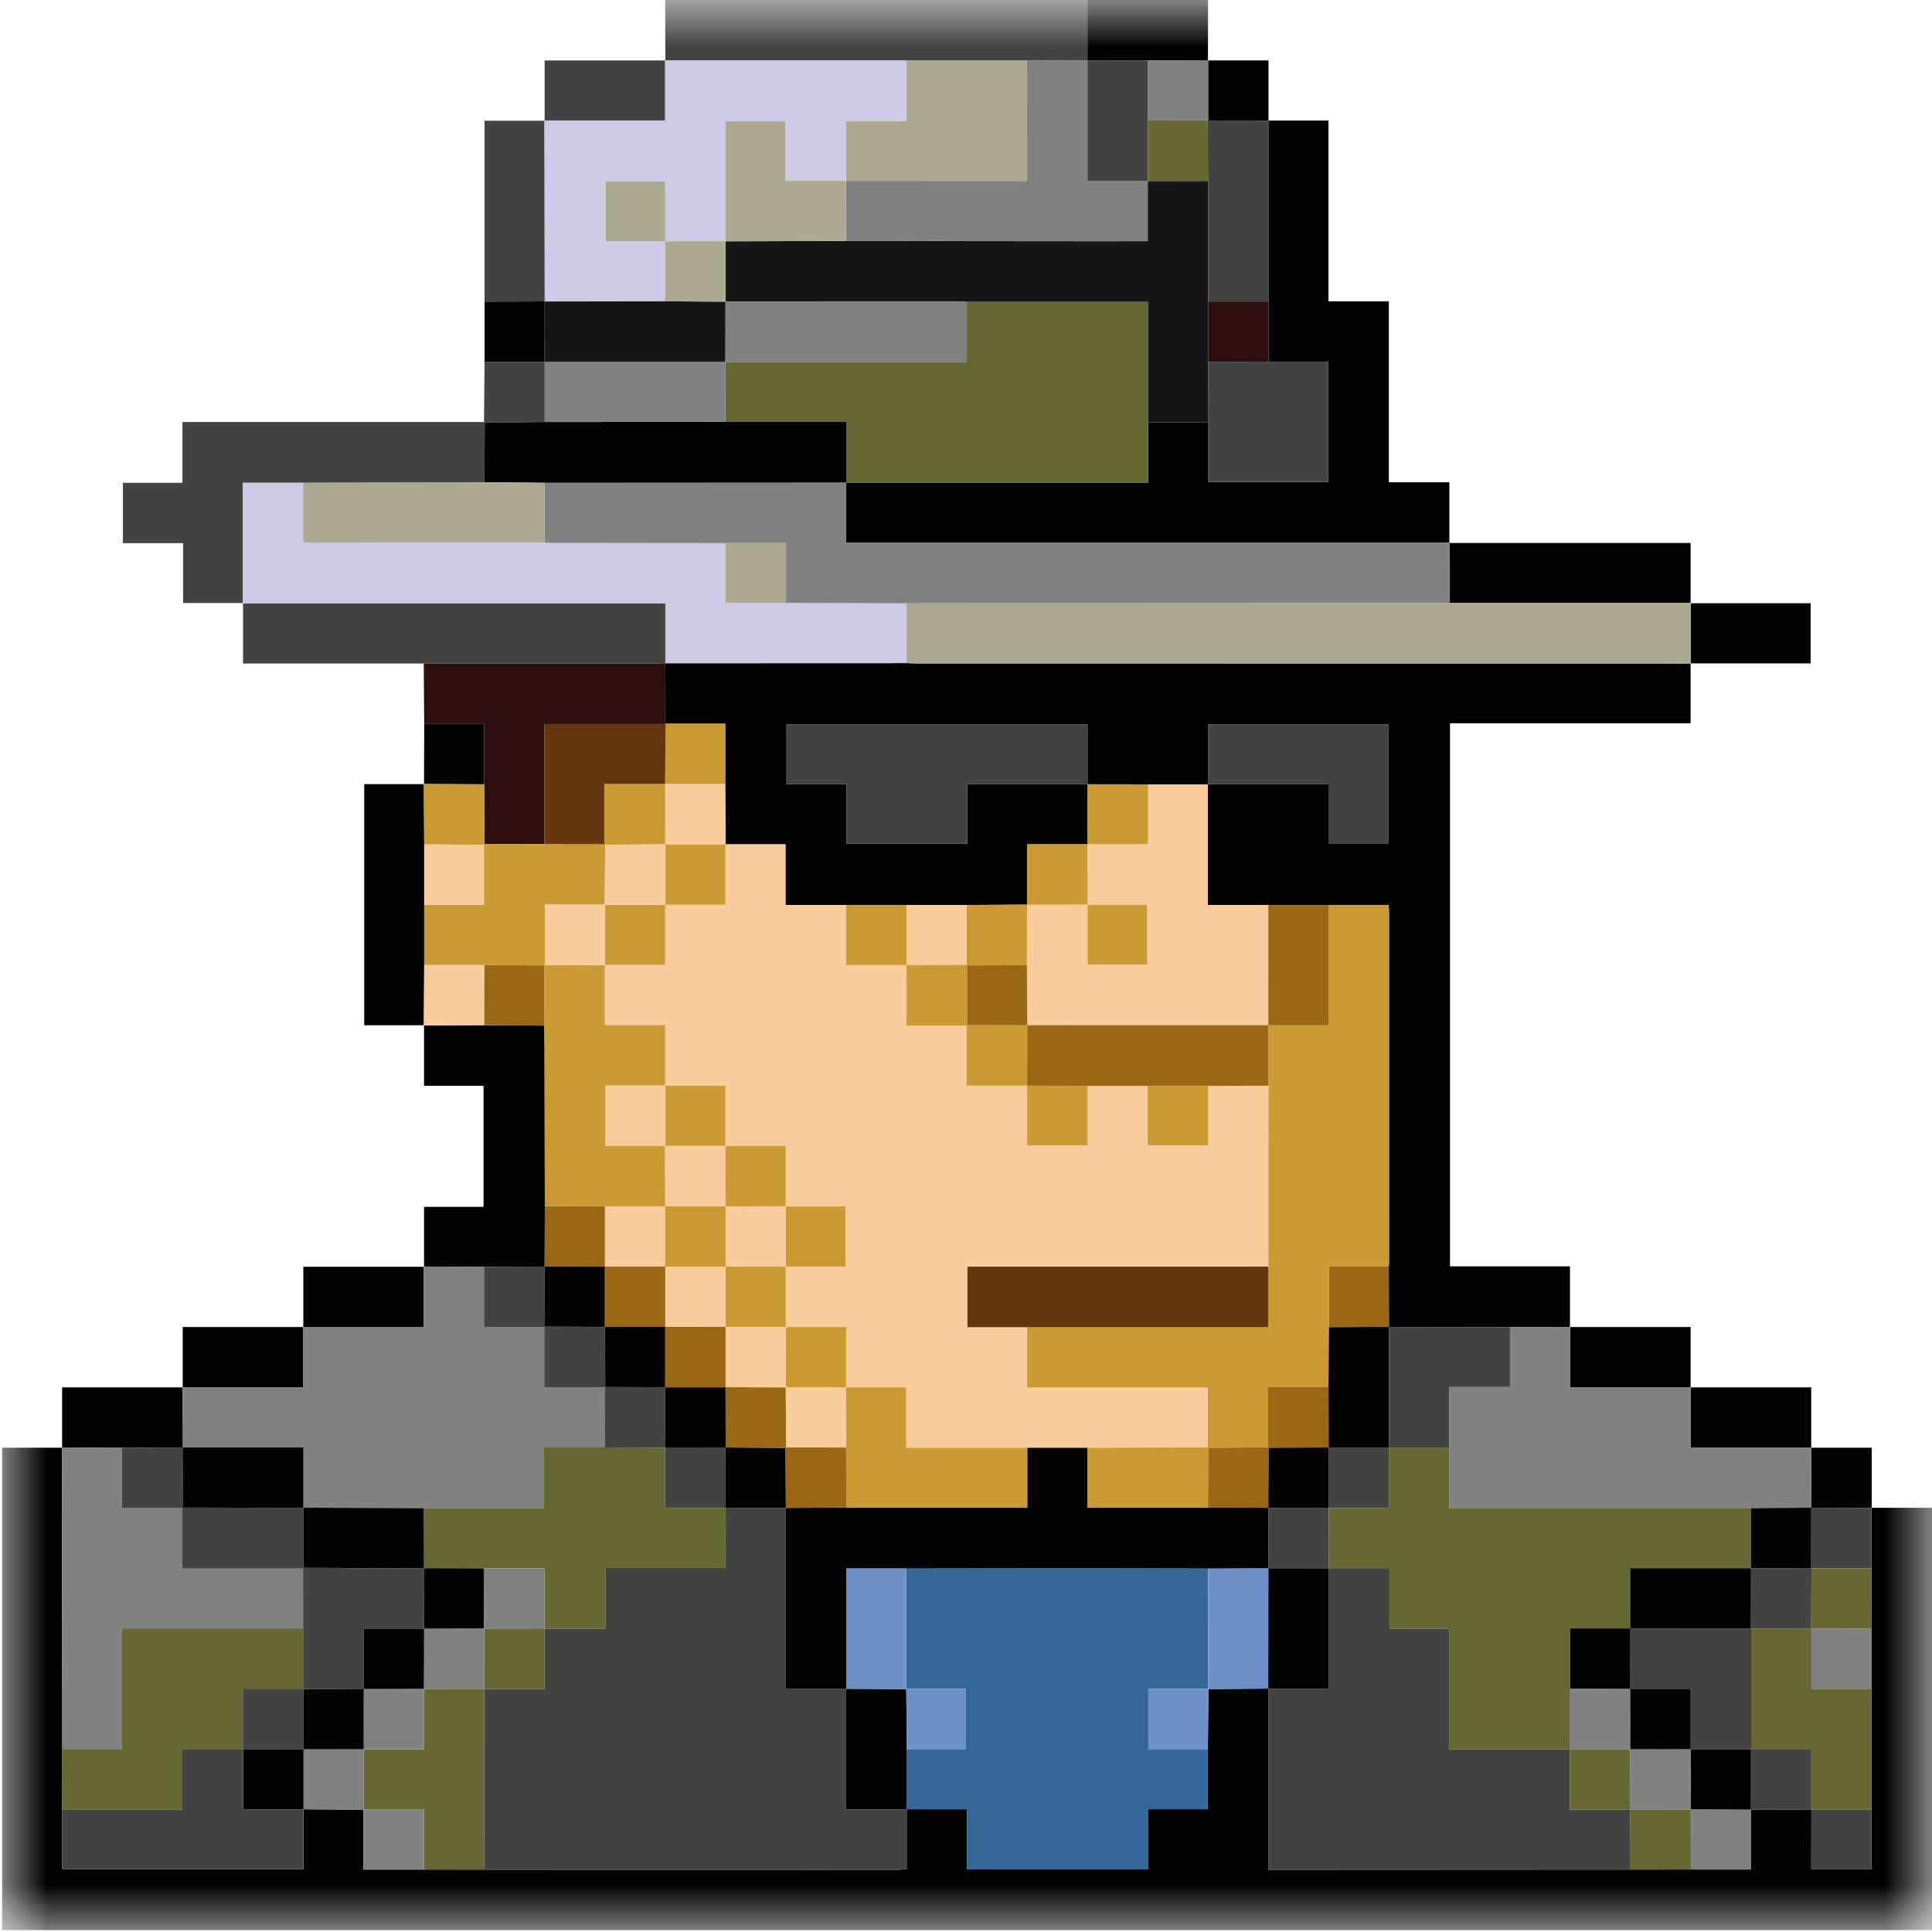 <svg width="21" height="21" viewBox="0 0 21 21" fill="none" xmlns="http://www.w3.org/2000/svg">
<mask id="mask0_666_19498" style="mask-type:luminance" maskUnits="userSpaceOnUse" x="0" y="0" width="21" height="21">
<path d="M21 0H0V21H21V0Z" fill="white"/>
</mask>
<g mask="url(#mask0_666_19498)">
<path d="M21 20.979C14.009 20.979 7.019 20.979 0.023 20.979C0.023 19.23 0.023 17.488 0.023 15.736C0.24 15.736 0.458 15.736 0.675 15.736L0.673 15.734C0.673 16.133 0.673 16.533 0.674 16.932C0.675 17.625 0.676 18.318 0.677 19.011C0.677 19.23 0.676 19.448 0.676 19.667C0.676 19.884 0.676 20.1 0.676 20.316C1.557 20.316 2.422 20.316 3.298 20.316C3.298 20.094 3.298 19.88 3.298 19.666C3.516 19.667 3.734 19.668 3.952 19.67L3.951 19.668C3.951 19.884 3.951 20.1 3.951 20.321C4.18 20.321 4.393 20.321 4.607 20.321C4.825 20.321 5.044 20.321 5.262 20.321C5.276 20.322 5.29 20.323 5.303 20.323C6.791 20.324 8.278 20.324 9.766 20.323C9.792 20.323 9.818 20.318 9.855 20.314C9.855 20.094 9.855 19.88 9.855 19.665C10.071 19.665 10.288 19.665 10.511 19.665C10.511 19.893 10.511 20.103 10.511 20.318C11.168 20.318 11.817 20.318 12.477 20.318C12.477 20.101 12.477 19.888 12.477 19.665C12.701 19.665 12.913 19.665 13.129 19.665C13.129 19.439 13.129 19.225 13.129 19.011C13.131 18.793 13.133 18.575 13.135 18.357L13.133 18.359C13.35 18.357 13.568 18.355 13.786 18.354C13.786 19.007 13.786 19.661 13.786 20.323C13.851 20.323 13.898 20.323 13.945 20.323C15.204 20.322 16.464 20.322 17.723 20.321C17.941 20.321 18.16 20.32 18.378 20.32C18.595 20.32 18.81 20.32 19.03 20.32C19.03 20.096 19.03 19.882 19.03 19.669C19.25 19.669 19.469 19.668 19.689 19.668C19.689 19.884 19.688 20.1 19.688 20.315C19.916 20.315 20.125 20.315 20.342 20.315C20.342 20.094 20.342 19.88 20.342 19.666C20.342 19.229 20.341 18.792 20.341 18.355C20.341 18.137 20.341 17.92 20.341 17.702C20.341 17.483 20.342 17.265 20.342 17.046C20.343 16.827 20.343 16.609 20.344 16.39L20.345 16.389C20.563 16.389 20.782 16.389 21 16.389C21 17.92 21 19.45 21 20.979Z" fill="#020203"/>
<path d="M7.232 0.656C7.231 0.438 7.231 0.219 7.23 0C8.76 0 10.29 0 11.82 0C11.82 0.219 11.82 0.437 11.82 0.656C11.601 0.657 11.382 0.657 11.163 0.659C10.726 0.659 10.289 0.659 9.852 0.659C9.811 0.658 9.771 0.656 9.73 0.656C8.896 0.655 8.063 0.655 7.229 0.655L7.232 0.656Z" fill="#434342"/>
<path d="M11.82 0.656C11.82 0.437 11.82 0.219 11.82 0C12.257 0 12.694 0 13.131 0C13.131 0.219 13.13 0.438 13.13 0.657L13.132 0.655C12.914 0.656 12.696 0.657 12.478 0.658C12.258 0.657 12.039 0.656 11.82 0.656Z" fill="#020203"/>
<path d="M18.376 7.211C18.376 7.425 18.376 7.64 18.376 7.862C17.505 7.862 16.637 7.862 15.761 7.862C15.761 9.832 15.761 11.795 15.761 13.765C16.192 13.765 16.623 13.765 17.065 13.765C17.065 13.99 17.065 14.207 17.065 14.424L17.066 14.423C16.848 14.424 16.63 14.425 16.412 14.425C15.974 14.425 15.536 14.424 15.097 14.423C15.097 14.204 15.096 13.985 15.095 13.766C15.097 13.749 15.098 13.732 15.098 13.715C15.098 12.447 15.098 11.178 15.098 9.91C15.098 9.887 15.095 9.864 15.093 9.837C14.873 9.837 14.658 9.837 14.444 9.837C14.225 9.837 14.005 9.837 13.786 9.837C13.569 9.837 13.352 9.837 13.129 9.837C13.129 9.389 13.129 8.957 13.129 8.524C13.564 8.524 13.999 8.524 14.446 8.524C14.446 8.749 14.446 8.959 14.446 9.172C14.667 9.172 14.877 9.172 15.089 9.172C15.089 8.735 15.089 8.305 15.089 7.875C14.434 7.875 13.787 7.875 13.13 7.875C13.13 8.097 13.13 8.312 13.13 8.526C12.912 8.526 12.694 8.526 12.476 8.526C12.258 8.526 12.039 8.525 11.821 8.525C11.821 8.308 11.821 8.092 11.821 7.875C10.719 7.875 9.635 7.875 8.549 7.875C8.549 8.093 8.549 8.302 8.549 8.524C8.765 8.524 8.975 8.524 9.2 8.524C9.2 8.748 9.2 8.96 9.2 9.17C9.644 9.17 10.072 9.17 10.512 9.17C10.512 8.952 10.512 8.742 10.512 8.524C10.957 8.524 11.389 8.524 11.822 8.524C11.821 8.742 11.82 8.96 11.819 9.178L11.82 9.177C11.603 9.177 11.387 9.177 11.163 9.177C11.163 9.406 11.163 9.62 11.163 9.834L11.164 9.833C10.945 9.834 10.726 9.836 10.508 9.837C10.29 9.837 10.072 9.837 9.853 9.837C9.634 9.837 9.415 9.837 9.196 9.837C8.98 9.837 8.763 9.837 8.538 9.837C8.538 9.609 8.538 9.396 8.538 9.178C8.315 9.178 8.1 9.178 7.886 9.178C7.885 8.96 7.884 8.742 7.883 8.523C7.883 8.307 7.883 8.09 7.883 7.867C7.659 7.867 7.445 7.867 7.23 7.867C7.231 7.651 7.231 7.435 7.231 7.219C7.235 7.216 7.235 7.212 7.231 7.209C8.105 7.209 8.979 7.208 9.852 7.208C9.896 7.209 9.941 7.211 9.985 7.211C12.783 7.212 15.58 7.212 18.378 7.212L18.376 7.211Z" fill="#020203"/>
<path d="M13.788 1.31C14.003 1.31 14.218 1.31 14.44 1.31C14.44 1.966 14.44 2.617 14.44 3.275C14.661 3.275 14.874 3.275 15.096 3.275C15.096 3.933 15.096 4.584 15.096 5.242C15.317 5.242 15.53 5.242 15.754 5.242C15.754 5.467 15.754 5.684 15.754 5.901L15.755 5.9C13.572 5.9 11.389 5.9 9.196 5.9C9.196 5.673 9.196 5.459 9.196 5.245C10.286 5.245 11.376 5.245 12.479 5.245C12.479 5.017 12.479 4.803 12.479 4.59C12.696 4.59 12.913 4.59 13.13 4.59C13.13 4.806 13.13 5.022 13.13 5.237C13.578 5.237 14.006 5.237 14.436 5.237C14.436 4.801 14.436 4.373 14.436 3.932C14.215 3.932 14.002 3.932 13.788 3.932C13.787 3.714 13.787 3.495 13.787 3.277C13.787 2.622 13.787 1.967 13.787 1.312L13.788 1.31Z" fill="#020203"/>
<path d="M15.753 5.902C16.625 5.902 17.496 5.902 18.376 5.902C18.376 6.123 18.376 6.34 18.376 6.557L18.378 6.555C17.504 6.555 16.631 6.554 15.757 6.554C15.756 6.336 15.755 6.118 15.755 5.9L15.753 5.902Z" fill="#020203"/>
<path d="M18.376 15.08C18.81 15.08 19.245 15.08 19.687 15.08C19.687 15.303 19.687 15.519 19.687 15.736L19.689 15.734C19.254 15.734 18.819 15.734 18.378 15.734C18.378 15.507 18.378 15.293 18.378 15.078L18.376 15.08Z" fill="#020203"/>
<path d="M17.064 14.424C17.499 14.424 17.933 14.424 18.376 14.424C18.376 14.647 18.376 14.863 18.376 15.08L18.378 15.078C17.943 15.078 17.508 15.078 17.066 15.078C17.066 14.851 17.066 14.637 17.066 14.423L17.064 14.424Z" fill="#020203"/>
<path d="M18.376 6.557C18.808 6.557 19.241 6.557 19.681 6.557C19.681 6.773 19.681 6.988 19.681 7.211C19.246 7.211 18.811 7.211 18.376 7.211L18.378 7.213C18.378 6.993 18.378 6.774 18.378 6.555L18.376 6.557Z" fill="#020203"/>
<path d="M13.13 0.657C13.345 0.657 13.56 0.657 13.788 0.657C13.788 0.876 13.788 1.093 13.788 1.31L13.787 1.312C13.569 1.311 13.351 1.311 13.132 1.311C13.132 1.092 13.132 0.873 13.132 0.655L13.13 0.657Z" fill="#020203"/>
<path d="M19.687 15.736C19.902 15.736 20.117 15.736 20.345 15.736C20.345 15.955 20.345 16.172 20.345 16.389L20.343 16.391C20.124 16.39 19.905 16.39 19.686 16.389C19.687 16.171 19.688 15.952 19.689 15.734L19.687 15.736Z" fill="#020203"/>
<path d="M2.642 6.555C2.428 6.555 2.213 6.555 1.99 6.555C1.99 6.339 1.99 6.126 1.99 5.904C1.768 5.904 1.555 5.904 1.336 5.904C1.336 5.683 1.336 5.47 1.336 5.248C1.548 5.248 1.761 5.248 1.983 5.248C1.983 5.027 1.983 4.814 1.983 4.587C3.081 4.587 4.172 4.587 5.262 4.587C5.264 4.59 5.267 4.592 5.269 4.594C5.268 4.81 5.266 5.026 5.265 5.242C5.214 5.243 5.163 5.245 5.112 5.245C4.507 5.246 3.901 5.247 3.296 5.248C3.079 5.248 2.862 5.248 2.64 5.248C2.64 5.691 2.64 6.124 2.64 6.557L2.642 6.555Z" fill="#434342"/>
<path d="M4.606 7.212C3.955 7.212 3.304 7.212 2.642 7.212C2.642 6.989 2.642 6.772 2.642 6.555L2.64 6.557C4.168 6.557 5.696 6.557 7.232 6.557C7.232 6.781 7.232 6.995 7.232 7.209C7.235 7.213 7.235 7.216 7.232 7.219C7.202 7.217 7.171 7.212 7.141 7.212C6.296 7.212 5.451 7.212 4.606 7.212Z" fill="#434342"/>
<path d="M4.606 7.212C5.451 7.212 6.296 7.212 7.14 7.212C7.171 7.212 7.201 7.216 7.232 7.219C7.231 7.435 7.231 7.651 7.231 7.868L7.233 7.87C6.799 7.87 6.365 7.87 5.918 7.87C5.918 8.313 5.918 8.744 5.918 9.175C5.701 9.176 5.484 9.176 5.266 9.176C5.265 8.959 5.264 8.742 5.263 8.525C5.263 8.308 5.263 8.092 5.263 7.868C5.034 7.868 4.823 7.868 4.611 7.868C4.609 7.649 4.608 7.431 4.606 7.212Z" fill="#2D0E0F"/>
<path d="M4.609 13.769C4.609 13.555 4.609 13.34 4.609 13.118C4.823 13.118 5.036 13.118 5.256 13.118C5.256 12.677 5.256 12.243 5.256 11.802C5.044 11.802 4.83 11.802 4.609 11.802C4.609 11.578 4.609 11.361 4.609 11.144L4.606 11.146C4.825 11.145 5.044 11.144 5.262 11.143C5.48 11.144 5.699 11.146 5.917 11.148C5.918 11.219 5.919 11.291 5.919 11.362C5.92 11.945 5.921 12.528 5.922 13.111C5.921 13.329 5.921 13.548 5.92 13.767C5.701 13.768 5.481 13.769 5.261 13.77C5.043 13.769 4.825 13.768 4.607 13.767L4.609 13.769Z" fill="#020203"/>
<path d="M4.609 11.144C4.395 11.144 4.18 11.144 3.959 11.144C3.959 10.273 3.959 9.403 3.959 8.523C4.175 8.523 4.391 8.523 4.608 8.523L4.607 8.522C4.609 8.741 4.61 8.96 4.611 9.179C4.611 9.397 4.611 9.615 4.611 9.833C4.611 10.052 4.611 10.271 4.611 10.49C4.61 10.709 4.608 10.928 4.607 11.146L4.609 11.144Z" fill="#020203"/>
<path d="M5.267 3.279C5.267 2.626 5.267 1.974 5.267 1.312C5.487 1.312 5.704 1.312 5.92 1.312L5.919 1.31C5.92 1.965 5.92 2.621 5.921 3.276C5.703 3.277 5.485 3.278 5.267 3.279Z" fill="#434342"/>
<path d="M5.92 1.312C5.92 1.098 5.92 0.884 5.92 0.657C6.358 0.657 6.795 0.657 7.232 0.657L7.23 0.655C7.23 0.872 7.23 1.089 7.23 1.31C6.785 1.31 6.352 1.31 5.918 1.31L5.92 1.312Z" fill="#434342"/>
<path d="M0.675 15.736C0.675 15.521 0.675 15.307 0.675 15.08C1.113 15.08 1.55 15.08 1.986 15.08L1.985 15.078C1.986 15.297 1.987 15.515 1.988 15.734C1.768 15.735 1.547 15.736 1.327 15.737C1.109 15.736 0.891 15.735 0.673 15.734L0.675 15.736Z" fill="#020203"/>
<path d="M1.986 15.08C1.986 14.866 1.986 14.652 1.986 14.424C2.424 14.424 2.86 14.424 3.297 14.424L3.296 14.423C3.296 14.639 3.296 14.856 3.296 15.078C2.849 15.078 2.417 15.078 1.984 15.078L1.986 15.08Z" fill="#020203"/>
<path d="M3.297 14.424C3.297 14.21 3.297 13.996 3.297 13.769C3.735 13.769 4.172 13.769 4.609 13.769L4.607 13.767C4.607 13.984 4.607 14.2 4.607 14.423C4.161 14.423 3.728 14.423 3.296 14.423L3.297 14.424Z" fill="#020203"/>
<path d="M4.611 7.867C4.823 7.867 5.034 7.867 5.263 7.867C5.263 8.092 5.263 8.308 5.263 8.525C5.045 8.524 4.826 8.523 4.607 8.522L4.609 8.523C4.61 8.305 4.611 8.086 4.611 7.867Z" fill="#020203"/>
<path d="M5.261 4.587C5.263 4.369 5.265 4.151 5.267 3.933C5.485 3.934 5.703 3.935 5.921 3.936C5.921 4.153 5.921 4.37 5.921 4.587C5.704 4.59 5.486 4.592 5.269 4.594C5.266 4.592 5.264 4.59 5.261 4.587Z" fill="#434342"/>
<path d="M5.921 3.935C5.703 3.935 5.485 3.934 5.267 3.933C5.267 3.715 5.267 3.497 5.267 3.279C5.485 3.278 5.703 3.277 5.921 3.276L5.92 3.277C5.92 3.496 5.919 3.715 5.919 3.933L5.921 3.935Z" fill="#020203"/>
<path d="M9.854 19.666C9.854 19.88 9.854 20.094 9.854 20.314C9.818 20.318 9.792 20.323 9.766 20.323C8.278 20.324 6.791 20.324 5.303 20.324C5.289 20.324 5.276 20.322 5.262 20.322C5.263 19.667 5.263 19.012 5.264 18.358C5.478 18.358 5.692 18.358 5.92 18.358C5.92 18.13 5.92 17.916 5.92 17.702C6.136 17.702 6.352 17.702 6.58 17.702C6.58 17.473 6.58 17.263 6.58 17.043C7.02 17.043 7.447 17.043 7.886 17.043C7.886 16.817 7.886 16.604 7.886 16.39C8.105 16.39 8.323 16.39 8.542 16.39C8.542 17.042 8.542 17.694 8.542 18.357C8.77 18.357 8.984 18.357 9.197 18.357C9.197 18.791 9.197 19.225 9.197 19.668C9.427 19.668 9.641 19.668 9.855 19.668L9.854 19.666Z" fill="#434342"/>
<path d="M13.128 19.012C13.128 19.226 13.128 19.44 13.128 19.665C12.913 19.665 12.7 19.665 12.477 19.665C12.477 19.889 12.477 20.101 12.477 20.319C11.817 20.319 11.168 20.319 10.511 20.319C10.511 20.104 10.511 19.893 10.511 19.666C10.287 19.666 10.071 19.666 9.854 19.666L9.855 19.668C9.855 19.449 9.856 19.23 9.856 19.012C10.07 19.012 10.283 19.012 10.5 19.012C10.5 18.789 10.5 18.577 10.5 18.358C10.278 18.358 10.064 18.358 9.851 18.358L9.852 18.36C9.852 17.923 9.852 17.486 9.852 17.049C10.455 17.048 11.058 17.046 11.661 17.046C12.152 17.046 12.642 17.048 13.132 17.049C13.132 17.486 13.132 17.923 13.132 18.36L13.134 18.358C12.918 18.358 12.701 18.358 12.482 18.358C12.482 18.582 12.482 18.791 12.482 19.012C12.701 19.012 12.915 19.012 13.128 19.012Z" fill="#35679A"/>
<path d="M17.723 20.321C16.464 20.322 15.204 20.323 13.945 20.323C13.898 20.323 13.851 20.323 13.786 20.323C13.786 19.661 13.786 19.008 13.786 18.354L13.785 18.356C14.001 18.356 14.218 18.356 14.443 18.356C14.443 17.909 14.443 17.477 14.443 17.045C14.659 17.045 14.876 17.045 15.104 17.045C15.104 17.274 15.104 17.483 15.104 17.705C15.326 17.705 15.535 17.705 15.756 17.705C15.756 18.145 15.756 18.573 15.756 19.013C16.2 19.013 16.633 19.013 17.065 19.013C17.065 19.227 17.065 19.441 17.065 19.669C17.293 19.669 17.507 19.669 17.721 19.669C17.721 19.886 17.722 20.104 17.723 20.321Z" fill="#434342"/>
<path d="M0.673 15.734C0.891 15.735 1.109 15.736 1.327 15.737C1.327 15.95 1.327 16.164 1.327 16.393C1.555 16.393 1.769 16.393 1.982 16.393C1.982 16.607 1.982 16.82 1.982 17.048C2.43 17.048 2.862 17.048 3.294 17.048C3.294 17.266 3.295 17.483 3.295 17.7C2.643 17.7 1.99 17.7 1.328 17.7C1.328 18.145 1.328 18.573 1.328 19.011C1.104 19.011 0.89 19.011 0.677 19.011C0.676 18.318 0.675 17.625 0.674 16.932C0.674 16.533 0.674 16.133 0.673 15.734Z" fill="#808181"/>
<path d="M0.677 19.011C0.89 19.011 1.104 19.011 1.327 19.011C1.327 18.573 1.327 18.145 1.327 17.7C1.99 17.7 2.642 17.7 3.295 17.7C3.295 17.919 3.295 18.137 3.295 18.355C3.081 18.355 2.867 18.355 2.639 18.355C2.639 18.583 2.639 18.797 2.639 19.011C2.425 19.011 2.211 19.011 1.982 19.011C1.982 19.238 1.982 19.45 1.982 19.667C1.536 19.667 1.106 19.667 0.676 19.667C0.676 19.448 0.676 19.23 0.677 19.011Z" fill="#666733"/>
<path d="M0.676 19.667C1.106 19.667 1.535 19.667 1.982 19.667C1.982 19.45 1.982 19.238 1.982 19.011C2.211 19.011 2.425 19.011 2.639 19.011L2.642 19.014C2.642 19.23 2.642 19.445 2.642 19.668C2.871 19.668 3.085 19.668 3.298 19.668L3.297 19.666C3.297 19.88 3.297 20.094 3.297 20.316C2.421 20.316 1.557 20.316 0.676 20.316C0.676 20.1 0.676 19.884 0.676 19.667Z" fill="#434342"/>
<path d="M20.341 18.356C20.341 18.793 20.342 19.23 20.342 19.667C20.124 19.668 19.906 19.668 19.688 19.668C19.688 19.453 19.688 19.238 19.688 19.011C19.46 19.011 19.247 19.011 19.034 19.011C19.034 18.575 19.034 18.139 19.034 17.703C19.252 17.702 19.47 17.701 19.688 17.7L19.689 17.702C19.689 17.919 19.689 18.135 19.689 18.356C19.919 18.356 20.13 18.356 20.341 18.356Z" fill="#666733"/>
<path d="M5.264 18.358C5.264 19.012 5.263 19.667 5.262 20.322C5.044 20.322 4.825 20.321 4.607 20.321C4.607 20.106 4.607 19.89 4.607 19.669C4.377 19.669 4.164 19.669 3.951 19.669L3.952 19.67C3.952 19.451 3.952 19.232 3.952 19.013C4.168 19.013 4.384 19.013 4.608 19.013C4.608 18.784 4.608 18.57 4.608 18.357C4.826 18.357 5.044 18.356 5.263 18.356L5.264 18.358Z" fill="#666733"/>
<path d="M13.132 18.36C13.132 17.923 13.132 17.486 13.133 17.049C13.351 17.048 13.569 17.047 13.787 17.046C13.786 17.483 13.785 17.919 13.784 18.356L13.785 18.355C13.567 18.356 13.35 18.358 13.132 18.36Z" fill="#6F91CB"/>
<path d="M19.686 16.389C19.905 16.39 20.124 16.39 20.343 16.391C20.343 16.609 20.342 16.828 20.342 17.047C20.124 17.047 19.907 17.047 19.69 17.047L19.687 17.044C19.687 16.825 19.688 16.607 19.688 16.388L19.686 16.389Z" fill="#434342"/>
<path d="M19.69 17.047C19.908 17.047 20.125 17.047 20.342 17.047C20.342 17.265 20.342 17.484 20.342 17.703C20.124 17.703 19.907 17.703 19.69 17.703L19.688 17.701C19.689 17.483 19.689 17.265 19.69 17.047Z" fill="#666733"/>
<path d="M19.689 17.702C19.907 17.702 20.124 17.703 20.341 17.703C20.341 17.92 20.341 18.138 20.341 18.356C20.13 18.356 19.919 18.356 19.689 18.356C19.689 18.135 19.689 17.919 19.689 17.702Z" fill="#808181"/>
<path d="M13.129 19.012C12.915 19.012 12.702 19.012 12.482 19.012C12.482 18.791 12.482 18.582 12.482 18.358C12.702 18.358 12.918 18.358 13.134 18.358C13.133 18.576 13.13 18.794 13.129 19.012Z" fill="#6F91CB"/>
<path d="M3.952 19.012C3.952 19.232 3.952 19.451 3.952 19.67C3.734 19.669 3.516 19.667 3.297 19.666L3.298 19.668C3.298 19.45 3.298 19.231 3.298 19.013L3.297 19.014C3.515 19.014 3.733 19.013 3.952 19.012Z" fill="#808181"/>
<path d="M19.034 19.011C19.247 19.011 19.46 19.011 19.688 19.011C19.688 19.238 19.688 19.453 19.688 19.668C19.469 19.669 19.25 19.669 19.03 19.669L19.032 19.67C19.032 19.451 19.032 19.233 19.031 19.014L19.034 19.011Z" fill="#434342"/>
<path d="M3.951 19.668C4.164 19.668 4.377 19.668 4.606 19.668C4.606 19.89 4.606 20.106 4.606 20.321C4.393 20.321 4.179 20.321 3.951 20.321C3.951 20.101 3.951 19.884 3.951 19.668Z" fill="#808181"/>
<path d="M17.723 20.322C17.722 20.104 17.721 19.887 17.721 19.669L17.723 19.667C17.941 19.668 18.16 19.668 18.379 19.668L18.378 19.666C18.378 19.884 18.378 20.102 18.379 20.321C18.16 20.321 17.941 20.321 17.723 20.322Z" fill="#666733"/>
<path d="M18.378 20.321C18.378 20.103 18.378 19.885 18.377 19.666C18.595 19.668 18.814 19.669 19.032 19.67L19.03 19.669C19.03 19.883 19.03 20.096 19.03 20.321C18.81 20.321 18.594 20.321 18.378 20.321Z" fill="#808181"/>
<path d="M19.688 19.668C19.906 19.668 20.124 19.667 20.342 19.667C20.342 19.881 20.342 20.095 20.342 20.316C20.125 20.316 19.916 20.316 19.688 20.316C19.688 20.101 19.688 19.884 19.688 19.668Z" fill="#434342"/>
<path d="M5.918 1.31C6.351 1.31 6.784 1.31 7.229 1.31C7.229 1.089 7.229 0.872 7.229 0.655C8.063 0.655 8.896 0.655 9.73 0.656C9.77 0.656 9.811 0.658 9.852 0.659C9.852 0.875 9.852 1.09 9.852 1.316C9.625 1.316 9.416 1.316 9.197 1.316C9.197 1.539 9.197 1.753 9.197 1.966C8.98 1.966 8.764 1.966 8.537 1.966C8.537 1.739 8.537 1.528 8.537 1.318C8.316 1.318 8.106 1.318 7.886 1.318C7.886 1.758 7.886 2.19 7.886 2.623L7.887 2.622C7.668 2.623 7.449 2.623 7.23 2.623C7.23 2.407 7.23 2.191 7.23 1.973C7.005 1.973 6.796 1.973 6.582 1.973C6.582 2.191 6.582 2.402 6.582 2.622C6.804 2.622 7.017 2.622 7.231 2.622C7.23 2.84 7.23 3.057 7.229 3.275C6.793 3.276 6.356 3.277 5.919 3.277L5.921 3.277C5.92 2.621 5.919 1.966 5.918 1.31Z" fill="#CCCAE6"/>
<path d="M11.163 0.658C11.382 0.658 11.601 0.657 11.82 0.656C11.82 1.09 11.82 1.524 11.82 1.967C12.049 1.967 12.263 1.967 12.476 1.967C12.476 2.184 12.476 2.401 12.476 2.622C12.102 2.622 11.744 2.623 11.386 2.622C10.656 2.621 9.927 2.62 9.197 2.619C9.197 2.401 9.197 2.184 9.198 1.966C9.851 1.966 10.504 1.967 11.164 1.967C11.163 1.518 11.163 1.088 11.163 0.658Z" fill="#808181"/>
<path d="M11.163 0.658C11.163 1.088 11.163 1.518 11.163 1.966C10.504 1.966 9.851 1.966 9.197 1.966C9.197 1.753 9.197 1.539 9.197 1.316C9.416 1.316 9.625 1.316 9.852 1.316C9.852 1.09 9.852 0.874 9.852 0.659C10.289 0.658 10.726 0.658 11.163 0.658Z" fill="#ADA990"/>
<path d="M12.476 1.967C12.262 1.967 12.049 1.967 11.82 1.967C11.82 1.524 11.82 1.09 11.82 0.656C12.039 0.656 12.259 0.657 12.478 0.658C12.478 0.875 12.478 1.092 12.477 1.31C12.477 1.529 12.477 1.749 12.477 1.968L12.476 1.967Z" fill="#434342"/>
<path d="M12.477 1.31C12.478 1.093 12.478 0.875 12.478 0.658C12.696 0.657 12.914 0.656 13.132 0.655C13.132 0.873 13.132 1.092 13.132 1.311L13.128 1.309C12.911 1.309 12.694 1.31 12.477 1.31Z" fill="#808181"/>
<path d="M7.886 9.178C8.1 9.178 8.315 9.178 8.538 9.178C8.538 9.396 8.538 9.609 8.538 9.837C8.763 9.837 8.98 9.837 9.197 9.837C9.197 10.052 9.197 10.268 9.197 10.49C9.427 10.49 9.64 10.49 9.854 10.49L9.852 10.489C9.852 10.704 9.852 10.92 9.852 11.148C10.08 11.148 10.293 11.148 10.506 11.148C10.506 11.363 10.506 11.578 10.506 11.801C10.738 11.801 10.951 11.801 11.164 11.801C11.164 12.017 11.164 12.233 11.164 12.45C11.39 12.45 11.6 12.45 11.822 12.45C11.822 12.23 11.822 12.017 11.822 11.803C12.039 11.803 12.256 11.803 12.473 11.803C12.473 12.019 12.473 12.235 12.473 12.45C12.702 12.45 12.912 12.45 13.133 12.45C13.133 12.23 13.133 12.016 13.133 11.803C13.351 11.802 13.569 11.802 13.786 11.801C13.786 12.457 13.786 13.112 13.786 13.768C12.696 13.768 11.606 13.768 10.514 13.768C10.514 13.991 10.514 14.204 10.514 14.426C10.735 14.426 10.949 14.426 11.163 14.426C11.163 14.642 11.163 14.858 11.163 15.082C11.829 15.082 12.474 15.082 13.128 15.082C13.128 15.305 13.128 15.518 13.128 15.732C12.692 15.733 12.255 15.735 11.818 15.737C11.601 15.737 11.383 15.737 11.165 15.737C10.73 15.737 10.295 15.737 9.849 15.737C9.849 15.508 9.849 15.298 9.849 15.079C9.625 15.079 9.411 15.079 9.196 15.079C9.196 14.863 9.196 14.647 9.196 14.424C8.968 14.424 8.754 14.424 8.541 14.424C8.541 14.205 8.541 13.986 8.541 13.767C8.757 13.767 8.974 13.767 9.19 13.767C9.19 13.541 9.19 13.331 9.19 13.112C8.969 13.112 8.755 13.112 8.541 13.112C8.541 12.896 8.541 12.68 8.541 12.457C8.312 12.457 8.099 12.457 7.885 12.457C7.885 12.241 7.885 12.024 7.885 11.801C7.657 11.801 7.443 11.801 7.229 11.801C7.229 11.585 7.229 11.368 7.229 11.141C7.003 11.141 6.794 11.141 6.574 11.141C6.574 10.917 6.574 10.703 6.574 10.489C6.79 10.489 7.006 10.489 7.229 10.489C7.229 10.261 7.229 10.047 7.229 9.833C7.445 9.833 7.662 9.833 7.886 9.833C7.886 9.605 7.886 9.392 7.886 9.178Z" fill="#FBCC9B"/>
<path d="M13.786 13.768C13.786 13.112 13.787 12.457 13.787 11.801C13.787 11.582 13.787 11.363 13.787 11.143L13.786 11.145C14.002 11.145 14.218 11.145 14.444 11.145C14.444 10.699 14.444 10.268 14.444 9.837C14.659 9.837 14.873 9.837 15.093 9.837C15.095 9.864 15.098 9.887 15.098 9.91C15.099 11.178 15.099 12.447 15.098 13.715C15.098 13.732 15.097 13.749 15.096 13.766C14.88 13.766 14.665 13.766 14.445 13.766C14.445 13.999 14.445 14.212 14.445 14.425C14.443 14.643 14.442 14.86 14.44 15.077C14.227 15.077 14.013 15.077 13.784 15.077C13.784 15.304 13.784 15.517 13.784 15.731C13.568 15.733 13.351 15.735 13.135 15.737L13.129 15.731C13.129 15.518 13.129 15.305 13.129 15.082C12.475 15.082 11.829 15.082 11.164 15.082C11.164 14.858 11.164 14.642 11.164 14.426C12.035 14.426 12.907 14.426 13.786 14.426C13.786 14.196 13.786 13.982 13.786 13.768Z" fill="#CC9A32"/>
<path d="M7.232 7.209C7.232 6.995 7.232 6.781 7.232 6.557C5.695 6.557 4.167 6.557 2.64 6.557C2.64 6.124 2.64 5.691 2.64 5.248C2.862 5.248 3.079 5.248 3.295 5.248C3.295 5.461 3.295 5.675 3.295 5.89C3.32 5.895 3.333 5.9 3.346 5.9C4.204 5.899 5.062 5.898 5.92 5.897C5.964 5.898 6.008 5.9 6.053 5.9C6.663 5.901 7.274 5.902 7.884 5.902C7.884 6.118 7.884 6.333 7.884 6.553C8.116 6.553 8.329 6.553 8.543 6.553C8.979 6.554 9.415 6.556 9.851 6.558C9.851 6.775 9.852 6.991 9.852 7.208C8.979 7.209 8.105 7.209 7.232 7.209Z" fill="#CCCAE6"/>
<path d="M9.852 7.208C9.852 6.992 9.852 6.775 9.852 6.558C10.469 6.558 11.087 6.556 11.704 6.556C13.055 6.555 14.406 6.555 15.757 6.554C16.631 6.554 17.504 6.555 18.378 6.555C18.378 6.774 18.378 6.993 18.378 7.213C15.581 7.212 12.783 7.212 9.985 7.212C9.941 7.212 9.897 7.209 9.852 7.208Z" fill="#ADA990"/>
<path d="M19.689 15.734C19.688 15.952 19.687 16.171 19.686 16.389L19.688 16.388C19.47 16.39 19.253 16.391 19.035 16.393C17.945 16.393 16.855 16.393 15.752 16.393C15.752 16.162 15.752 15.948 15.752 15.734C15.752 15.518 15.752 15.302 15.752 15.076C15.981 15.076 16.19 15.076 16.413 15.076C16.413 14.852 16.413 14.639 16.413 14.425C16.631 14.425 16.849 14.423 17.067 14.423C17.067 14.637 17.067 14.851 17.067 15.078C17.508 15.078 17.943 15.078 18.378 15.078C18.378 15.292 18.378 15.507 18.378 15.734C18.819 15.734 19.254 15.734 19.689 15.734Z" fill="#808181"/>
<path d="M13.129 8.524C13.129 8.956 13.129 9.389 13.129 9.837C13.352 9.837 13.569 9.837 13.786 9.837C13.786 10.273 13.785 10.709 13.785 11.145L13.787 11.144C12.913 11.143 12.039 11.143 11.165 11.143L11.166 11.145C11.165 10.927 11.163 10.709 11.162 10.491C11.163 10.272 11.164 10.053 11.165 9.833L11.163 9.834C11.383 9.834 11.602 9.834 11.821 9.834C11.821 10.05 11.821 10.266 11.821 10.484C12.045 10.484 12.255 10.484 12.468 10.484C12.468 10.266 12.468 10.055 12.468 9.835C12.247 9.835 12.033 9.835 11.819 9.835C11.819 9.616 11.82 9.397 11.82 9.178L11.819 9.179C12.035 9.179 12.25 9.179 12.476 9.179C12.476 8.952 12.476 8.739 12.476 8.526C12.694 8.526 12.912 8.526 13.13 8.526L13.129 8.524Z" fill="#FBCC9B"/>
<path d="M11.822 8.524C11.39 8.524 10.957 8.524 10.512 8.524C10.512 8.742 10.512 8.952 10.512 9.17C10.072 9.17 9.644 9.17 9.2 9.17C9.2 8.96 9.2 8.747 9.2 8.524C8.975 8.524 8.765 8.524 8.549 8.524C8.549 8.302 8.549 8.092 8.549 7.875C9.635 7.875 10.719 7.875 11.821 7.875C11.821 8.092 11.821 8.308 11.821 8.525L11.822 8.524Z" fill="#434342"/>
<path d="M13.13 8.525C13.13 8.311 13.13 8.097 13.13 7.875C13.788 7.875 14.434 7.875 15.089 7.875C15.089 8.304 15.089 8.735 15.089 9.172C14.877 9.172 14.667 9.172 14.446 9.172C14.446 8.958 14.446 8.749 14.446 8.524C13.999 8.524 13.564 8.524 13.129 8.524L13.13 8.525Z" fill="#434342"/>
<path d="M16.413 14.425C16.413 14.639 16.413 14.852 16.413 15.076C16.19 15.076 15.981 15.076 15.752 15.076C15.752 15.302 15.752 15.518 15.752 15.734C15.534 15.734 15.316 15.734 15.099 15.735C15.099 15.297 15.099 14.86 15.099 14.422L15.098 14.423C15.536 14.424 15.974 14.425 16.413 14.425Z" fill="#434342"/>
<path d="M13.786 11.145C13.786 10.709 13.786 10.273 13.786 9.837C14.005 9.837 14.225 9.837 14.444 9.837C14.444 10.268 14.444 10.699 14.444 11.145C14.218 11.145 14.002 11.145 13.786 11.145Z" fill="#9A6815"/>
<path d="M14.445 14.426C14.445 14.212 14.445 13.999 14.445 13.766C14.665 13.766 14.88 13.766 15.095 13.766C15.096 13.985 15.096 14.204 15.097 14.423L15.098 14.422C14.88 14.423 14.663 14.425 14.445 14.426Z" fill="#9A6815"/>
<path d="M12.477 8.526C12.477 8.739 12.477 8.952 12.477 9.178C12.251 9.178 12.035 9.178 11.819 9.178C11.82 8.96 11.821 8.742 11.823 8.524L11.821 8.525C12.04 8.525 12.258 8.526 12.477 8.526Z" fill="#CC9A32"/>
<path d="M7.231 7.867C7.445 7.867 7.659 7.867 7.883 7.867C7.883 8.09 7.883 8.307 7.883 8.523C7.665 8.523 7.448 8.523 7.23 8.523C7.231 8.305 7.232 8.087 7.233 7.869L7.231 7.867Z" fill="#CC9A32"/>
<path d="M11.164 9.833C11.163 10.052 11.162 10.272 11.162 10.491C10.945 10.492 10.729 10.492 10.512 10.493L10.506 10.487C10.507 10.27 10.508 10.054 10.508 9.837C10.727 9.836 10.946 9.834 11.164 9.833Z" fill="#CC9A32"/>
<path d="M10.508 9.837C10.508 10.054 10.507 10.27 10.506 10.487C10.288 10.488 10.07 10.488 9.853 10.489L9.854 10.49C9.854 10.273 9.854 10.055 9.854 9.837C10.072 9.837 10.29 9.837 10.508 9.837Z" fill="#FBCC9B"/>
<path d="M9.854 9.837C9.854 10.055 9.854 10.273 9.854 10.49C9.641 10.49 9.428 10.49 9.197 10.49C9.197 10.268 9.197 10.053 9.197 9.837C9.416 9.837 9.635 9.837 9.854 9.837Z" fill="#CC9A32"/>
<path d="M11.821 9.833C11.602 9.833 11.383 9.834 11.164 9.834C11.164 9.62 11.164 9.406 11.164 9.177C11.387 9.177 11.604 9.177 11.82 9.177C11.82 9.396 11.82 9.616 11.82 9.835L11.821 9.833Z" fill="#CC9A32"/>
<path d="M7.23 8.523C7.448 8.523 7.665 8.523 7.883 8.524C7.884 8.742 7.885 8.96 7.886 9.179C7.667 9.179 7.449 9.179 7.23 9.179C7.23 8.96 7.23 8.741 7.231 8.522L7.23 8.523Z" fill="#FBCC9B"/>
<path d="M15.757 6.554C14.406 6.555 13.055 6.555 11.704 6.556C11.087 6.557 10.469 6.557 9.852 6.558C9.415 6.557 8.979 6.555 8.543 6.553C8.543 6.338 8.543 6.123 8.543 5.903C8.311 5.903 8.098 5.903 7.885 5.903C7.274 5.902 6.664 5.901 6.053 5.901C6.009 5.901 5.965 5.899 5.92 5.898C5.92 5.681 5.919 5.465 5.918 5.248C7.011 5.248 8.105 5.247 9.198 5.247L9.196 5.245C9.196 5.46 9.196 5.674 9.196 5.9C11.389 5.9 13.572 5.9 15.755 5.9C15.756 6.118 15.756 6.336 15.757 6.554Z" fill="#808181"/>
<path d="M12.479 4.59C12.479 4.804 12.479 5.018 12.479 5.245C11.376 5.245 10.286 5.245 9.196 5.245L9.198 5.246C9.198 5.03 9.198 4.813 9.198 4.586C8.749 4.586 8.317 4.586 7.885 4.586C7.885 4.368 7.886 4.151 7.886 3.932L7.885 3.934C8.756 3.934 9.626 3.934 10.508 3.934C10.508 3.708 10.508 3.494 10.508 3.281C11.161 3.281 11.813 3.281 12.479 3.281C12.479 3.725 12.479 4.158 12.479 4.59Z" fill="#666733"/>
<path d="M12.479 4.59C12.479 4.158 12.479 3.725 12.479 3.281C11.814 3.281 11.161 3.281 10.508 3.281C10.467 3.28 10.426 3.278 10.385 3.278C9.552 3.278 8.719 3.278 7.886 3.277L7.887 3.279C7.887 3.06 7.887 2.841 7.887 2.623L7.886 2.623C8.323 2.622 8.76 2.621 9.197 2.619C9.926 2.62 10.656 2.622 11.386 2.622C11.744 2.623 12.102 2.622 12.476 2.622C12.476 2.401 12.476 2.184 12.476 1.967L12.477 1.968C12.695 1.968 12.913 1.967 13.131 1.967C13.131 2.404 13.132 2.841 13.132 3.277C13.132 3.497 13.132 3.716 13.132 3.935C13.131 4.153 13.13 4.372 13.13 4.59C12.913 4.59 12.696 4.59 12.479 4.59Z" fill="#161617"/>
<path d="M13.13 4.59C13.131 4.371 13.132 4.153 13.132 3.934C13.351 3.934 13.569 3.933 13.788 3.932C14.002 3.932 14.216 3.932 14.436 3.932C14.436 4.373 14.436 4.801 14.436 5.236C14.007 5.236 13.579 5.236 13.13 5.236C13.13 5.022 13.13 4.806 13.13 4.59Z" fill="#434342"/>
<path d="M13.132 3.277C13.132 2.84 13.132 2.404 13.131 1.967C13.13 1.747 13.129 1.528 13.128 1.309L13.133 1.311C13.351 1.311 13.569 1.311 13.787 1.312C13.787 1.967 13.787 2.622 13.787 3.277C13.569 3.277 13.35 3.277 13.132 3.277Z" fill="#434342"/>
<path d="M13.132 3.277C13.35 3.277 13.568 3.277 13.786 3.277C13.787 3.495 13.787 3.713 13.788 3.932C13.569 3.933 13.35 3.933 13.132 3.934C13.132 3.715 13.132 3.496 13.132 3.277Z" fill="#2D0E0F"/>
<path d="M7.885 4.586C8.317 4.586 8.749 4.586 9.198 4.586C9.198 4.813 9.198 5.03 9.198 5.246C8.105 5.247 7.011 5.247 5.918 5.248C5.7 5.246 5.483 5.244 5.265 5.242C5.266 5.026 5.267 4.81 5.269 4.594C5.486 4.592 5.704 4.589 5.921 4.587C6.576 4.587 7.23 4.587 7.885 4.586Z" fill="#020203"/>
<path d="M5.265 5.242C5.483 5.244 5.7 5.246 5.918 5.248C5.919 5.464 5.92 5.681 5.92 5.897C5.062 5.898 4.204 5.899 3.346 5.9C3.333 5.9 3.32 5.895 3.295 5.89C3.295 5.675 3.295 5.461 3.295 5.248C3.901 5.247 4.506 5.246 5.112 5.245C5.163 5.245 5.214 5.243 5.265 5.242Z" fill="#ADA990"/>
<path d="M4.611 10.49C4.611 10.271 4.611 10.052 4.611 9.833C4.825 9.833 5.038 9.833 5.26 9.833C5.26 9.609 5.26 9.395 5.26 9.182L5.266 9.176C5.483 9.176 5.701 9.175 5.918 9.175C6.136 9.175 6.354 9.175 6.572 9.175L6.578 9.181C6.577 9.399 6.575 9.617 6.574 9.835L6.576 9.833C6.36 9.833 6.144 9.833 5.922 9.833C5.922 10.061 5.922 10.274 5.922 10.487L5.916 10.493C5.698 10.492 5.481 10.491 5.263 10.49C5.045 10.49 4.828 10.49 4.611 10.49Z" fill="#CC9A32"/>
<path d="M6.572 9.176C6.354 9.176 6.136 9.176 5.918 9.175C5.918 8.744 5.918 8.313 5.918 7.87C6.364 7.87 6.799 7.87 7.233 7.87C7.232 8.087 7.231 8.305 7.23 8.523C7.014 8.523 6.799 8.523 6.572 8.523C6.572 8.75 6.572 8.963 6.572 9.176Z" fill="#65360E"/>
<path d="M4.607 8.522C4.826 8.523 5.045 8.524 5.263 8.525C5.264 8.742 5.265 8.959 5.266 9.176L5.26 9.182C5.044 9.181 4.828 9.18 4.611 9.179C4.61 8.96 4.609 8.741 4.607 8.522Z" fill="#CC9A32"/>
<path d="M3.296 14.423C3.728 14.423 4.161 14.423 4.607 14.423C4.607 14.2 4.607 13.984 4.607 13.767C4.825 13.768 5.043 13.769 5.261 13.77C5.261 13.983 5.261 14.197 5.261 14.426C5.489 14.426 5.702 14.426 5.916 14.426C5.916 14.64 5.916 14.853 5.916 15.082C6.145 15.082 6.358 15.082 6.572 15.082C6.572 15.299 6.573 15.516 6.574 15.733C6.357 15.733 6.141 15.733 5.914 15.733C5.914 15.963 5.914 16.172 5.914 16.393C5.471 16.393 5.038 16.393 4.606 16.393C4.17 16.391 3.733 16.39 3.297 16.388L3.298 16.39C3.298 16.173 3.298 15.957 3.298 15.733C2.849 15.733 2.417 15.733 1.985 15.733L1.987 15.733C1.986 15.515 1.985 15.297 1.984 15.078C2.417 15.078 2.849 15.078 3.296 15.078C3.296 14.856 3.296 14.639 3.296 14.423Z" fill="#808181"/>
<path d="M6.574 10.489C6.574 10.703 6.574 10.917 6.574 11.142C6.794 11.142 7.004 11.142 7.23 11.142C7.23 11.368 7.23 11.585 7.23 11.802L7.231 11.8C7.014 11.8 6.798 11.8 6.582 11.8C6.582 12.028 6.582 12.237 6.582 12.457C6.803 12.457 7.017 12.457 7.231 12.457L7.229 12.456C7.23 12.675 7.23 12.894 7.231 13.113C7.012 13.113 6.794 13.113 6.575 13.112C6.357 13.112 6.139 13.111 5.922 13.11C5.921 12.527 5.92 11.945 5.919 11.362C5.918 11.29 5.917 11.219 5.917 11.147C5.916 10.929 5.916 10.711 5.916 10.492L5.921 10.487C6.139 10.488 6.357 10.489 6.575 10.49L6.574 10.489Z" fill="#CC9A32"/>
<path d="M5.922 13.111C6.14 13.111 6.358 13.112 6.576 13.113C6.576 13.331 6.576 13.549 6.576 13.768C6.357 13.767 6.138 13.767 5.919 13.766L5.921 13.767C5.921 13.548 5.922 13.329 5.922 13.111Z" fill="#9A6815"/>
<path d="M5.916 14.426C5.703 14.426 5.489 14.426 5.261 14.426C5.261 14.197 5.261 13.983 5.261 13.77C5.481 13.769 5.701 13.768 5.921 13.767L5.919 13.766C5.92 13.984 5.921 14.202 5.922 14.42L5.916 14.426Z" fill="#434342"/>
<path d="M5.916 10.493C5.916 10.711 5.917 10.929 5.917 11.148C5.699 11.146 5.48 11.145 5.262 11.143C5.262 10.925 5.263 10.708 5.263 10.491C5.48 10.491 5.698 10.492 5.916 10.493Z" fill="#9A6815"/>
<path d="M5.263 10.49C5.263 10.707 5.263 10.925 5.262 11.142C5.044 11.144 4.825 11.145 4.607 11.146C4.608 10.928 4.61 10.709 4.611 10.49C4.828 10.49 5.046 10.49 5.263 10.49Z" fill="#FBCC9B"/>
<path d="M4.611 9.179C4.827 9.18 5.044 9.181 5.26 9.182C5.26 9.395 5.26 9.609 5.26 9.833C5.038 9.833 4.825 9.833 4.611 9.833C4.611 9.615 4.611 9.397 4.611 9.179Z" fill="#FBCC9B"/>
<path d="M1.982 16.393C1.768 16.393 1.555 16.393 1.327 16.393C1.327 16.164 1.327 15.95 1.327 15.737C1.547 15.736 1.767 15.735 1.988 15.734L1.986 15.733C1.987 15.951 1.988 16.169 1.989 16.387L1.982 16.393Z" fill="#434342"/>
<path d="M7.885 4.586C7.23 4.587 6.576 4.587 5.921 4.587C5.921 4.37 5.921 4.153 5.921 3.935L5.919 3.933C6.575 3.933 7.23 3.933 7.886 3.932C7.885 4.15 7.885 4.368 7.885 4.586Z" fill="#808181"/>
<path d="M7.886 3.932C7.23 3.933 6.575 3.933 5.919 3.933C5.919 3.715 5.919 3.496 5.92 3.277C6.356 3.276 6.793 3.275 7.23 3.275C7.449 3.276 7.668 3.277 7.887 3.279L7.886 3.277C7.885 3.496 7.885 3.715 7.885 3.934L7.886 3.932Z" fill="#161617"/>
<path d="M11.166 15.737C11.383 15.737 11.601 15.737 11.819 15.737C11.819 15.953 11.819 16.169 11.819 16.387C12.267 16.387 12.698 16.387 13.13 16.387C13.349 16.388 13.568 16.388 13.787 16.389C13.787 16.608 13.787 16.827 13.788 17.046L13.787 17.046C13.569 17.047 13.351 17.048 13.133 17.049C12.642 17.048 12.152 17.046 11.661 17.046C11.058 17.046 10.455 17.048 9.852 17.049C9.636 17.049 9.419 17.049 9.198 17.049C9.198 17.491 9.198 17.924 9.198 18.356L9.197 18.357C8.984 18.357 8.77 18.357 8.542 18.357C8.542 17.694 8.542 17.042 8.542 16.39C8.761 16.389 8.98 16.388 9.199 16.387C9.852 16.387 10.504 16.387 11.166 16.387C11.166 16.165 11.166 15.951 11.166 15.737Z" fill="#020203"/>
<path d="M4.606 16.393C5.039 16.393 5.471 16.393 5.914 16.393C5.914 16.172 5.914 15.963 5.914 15.733C6.141 15.733 6.358 15.733 6.574 15.733C6.793 15.734 7.011 15.735 7.229 15.736C7.229 15.951 7.229 16.166 7.229 16.39C7.461 16.39 7.674 16.39 7.887 16.39C7.887 16.604 7.886 16.817 7.886 17.043C7.448 17.043 7.02 17.043 6.58 17.043C6.58 17.263 6.58 17.473 6.58 17.702C6.352 17.702 6.136 17.702 5.92 17.702L5.918 17.7C5.918 17.485 5.918 17.269 5.918 17.047C5.69 17.047 5.476 17.047 5.263 17.047C5.045 17.046 4.826 17.045 4.608 17.045L4.609 17.046C4.608 16.828 4.607 16.61 4.606 16.393Z" fill="#666733"/>
<path d="M9.856 19.011C9.856 19.23 9.856 19.449 9.855 19.668C9.641 19.668 9.428 19.668 9.197 19.668C9.197 19.225 9.197 18.791 9.197 18.357L9.198 18.356C9.416 18.357 9.634 18.358 9.852 18.36L9.851 18.358C9.852 18.576 9.855 18.793 9.856 19.011Z" fill="#020203"/>
<path d="M8.542 16.39C8.323 16.39 8.105 16.39 7.886 16.39C7.886 16.171 7.887 15.952 7.887 15.733C8.104 15.735 8.321 15.736 8.539 15.738C8.54 15.955 8.541 16.173 8.542 16.39Z" fill="#020203"/>
<path d="M5.92 17.702C5.92 17.916 5.92 18.13 5.92 18.358C5.692 18.358 5.478 18.358 5.264 18.358L5.262 18.356C5.263 18.137 5.263 17.919 5.263 17.7L5.262 17.701C5.481 17.701 5.699 17.701 5.918 17.7L5.92 17.702Z" fill="#666733"/>
<path d="M9.852 18.36C9.634 18.359 9.416 18.358 9.198 18.356C9.198 17.924 9.198 17.491 9.198 17.049C9.419 17.049 9.635 17.049 9.852 17.049C9.852 17.486 9.852 17.923 9.852 18.36Z" fill="#6F91CB"/>
<path d="M9.856 19.012C9.854 18.794 9.852 18.576 9.851 18.358C10.064 18.358 10.278 18.358 10.5 18.358C10.5 18.577 10.5 18.789 10.5 19.012C10.283 19.012 10.07 19.012 9.856 19.012Z" fill="#6F91CB"/>
<path d="M15.098 15.734C15.316 15.734 15.534 15.734 15.752 15.734C15.752 15.948 15.752 16.162 15.752 16.392C16.855 16.392 17.944 16.392 19.034 16.392C19.033 16.61 19.033 16.828 19.032 17.045L19.033 17.044C18.599 17.044 18.165 17.044 17.721 17.044C17.721 17.274 17.721 17.487 17.721 17.701L17.722 17.7C17.506 17.7 17.29 17.7 17.067 17.7C17.067 17.93 17.067 18.143 17.067 18.356C17.067 18.574 17.067 18.793 17.067 19.011L17.065 19.013C16.633 19.013 16.201 19.013 15.756 19.013C15.756 18.573 15.756 18.145 15.756 17.705C15.535 17.705 15.326 17.705 15.104 17.705C15.104 17.483 15.104 17.274 15.104 17.045C14.876 17.045 14.659 17.045 14.443 17.045C14.443 16.827 14.444 16.61 14.445 16.391C14.66 16.391 14.875 16.391 15.099 16.391C15.099 16.16 15.098 15.947 15.098 15.734Z" fill="#666733"/>
<path d="M13.785 18.356C13.786 17.919 13.786 17.483 13.787 17.046L13.788 17.045C14.006 17.046 14.225 17.046 14.443 17.046C14.443 17.478 14.443 17.909 14.443 18.356C14.218 18.356 14.001 18.356 13.785 18.356Z" fill="#020203"/>
<path d="M17.721 19.669C17.506 19.669 17.293 19.669 17.065 19.669C17.065 19.441 17.065 19.227 17.065 19.013L17.067 19.012C17.285 19.012 17.503 19.012 17.721 19.012C17.722 19.23 17.722 19.449 17.722 19.667L17.721 19.669Z" fill="#666733"/>
<path d="M3.295 18.355C3.295 18.137 3.295 17.919 3.295 17.7C3.295 17.483 3.294 17.266 3.294 17.049L3.3 17.043C3.736 17.044 4.173 17.045 4.609 17.046L4.608 17.044C4.608 17.264 4.608 17.484 4.608 17.703L4.61 17.702C4.394 17.702 4.177 17.702 3.953 17.702C3.953 17.931 3.953 18.145 3.953 18.359L3.954 18.357C3.736 18.358 3.517 18.358 3.298 18.358L3.295 18.355Z" fill="#434342"/>
<path d="M3.294 17.049C2.862 17.049 2.43 17.049 1.982 17.049C1.982 16.82 1.982 16.607 1.982 16.393L1.989 16.387C2.425 16.388 2.862 16.389 3.299 16.39L3.297 16.388C3.298 16.606 3.299 16.825 3.3 17.043L3.294 17.049Z" fill="#434342"/>
<path d="M2.639 19.011C2.639 18.797 2.639 18.583 2.639 18.355C2.867 18.355 3.081 18.355 3.295 18.355L3.298 18.358C3.298 18.577 3.297 18.796 3.297 19.014L3.298 19.013C3.08 19.013 2.861 19.014 2.642 19.014L2.639 19.011Z" fill="#434342"/>
<path d="M2.643 19.014C2.861 19.014 3.08 19.013 3.299 19.013C3.299 19.231 3.299 19.449 3.299 19.668C3.085 19.668 2.872 19.668 2.643 19.668C2.643 19.445 2.643 19.23 2.643 19.014Z" fill="#020203"/>
<path d="M19.035 17.703C19.035 18.139 19.035 18.575 19.035 19.011L19.031 19.014C18.813 19.014 18.594 19.014 18.375 19.014L18.377 19.015C18.377 18.799 18.377 18.582 18.377 18.358C18.147 18.358 17.933 18.358 17.72 18.358L17.721 18.36C17.721 18.14 17.721 17.92 17.722 17.7L17.721 17.702C18.158 17.701 18.594 17.701 19.031 17.7L19.035 17.703Z" fill="#434342"/>
<path d="M19.69 17.047C19.689 17.265 19.688 17.483 19.687 17.7C19.47 17.701 19.252 17.702 19.034 17.703L19.031 17.7C19.032 17.481 19.032 17.263 19.032 17.045L19.031 17.046C19.25 17.045 19.468 17.045 19.686 17.044L19.69 17.047Z" fill="#434342"/>
<path d="M5.263 17.7C5.263 17.919 5.262 18.137 5.262 18.356C5.044 18.356 4.826 18.357 4.607 18.357C4.608 18.138 4.609 17.92 4.61 17.702L4.608 17.703C4.826 17.702 5.045 17.701 5.263 17.7Z" fill="#808181"/>
<path d="M4.608 18.357C4.608 18.57 4.608 18.783 4.608 19.012C4.384 19.012 4.168 19.012 3.952 19.012C3.953 18.794 3.954 18.576 3.954 18.357L3.953 18.359C4.171 18.358 4.389 18.357 4.608 18.357Z" fill="#808181"/>
<path d="M19.687 17.044C19.468 17.045 19.25 17.045 19.032 17.046C19.032 16.828 19.033 16.61 19.034 16.393C19.252 16.392 19.47 16.39 19.688 16.388C19.688 16.607 19.687 16.826 19.687 17.044Z" fill="#020203"/>
<path d="M3.954 18.357C3.954 18.576 3.953 18.794 3.953 19.013C3.734 19.013 3.515 19.014 3.297 19.014C3.297 18.796 3.297 18.577 3.298 18.359C3.517 18.358 3.735 18.358 3.954 18.357Z" fill="#020203"/>
<path d="M18.375 19.014C18.594 19.014 18.813 19.014 19.032 19.014C19.032 19.233 19.032 19.451 19.032 19.67C18.814 19.669 18.596 19.668 18.378 19.666L18.379 19.668C18.378 19.45 18.376 19.232 18.375 19.014Z" fill="#020203"/>
<path d="M18.375 19.014C18.376 19.232 18.378 19.45 18.379 19.668C18.16 19.668 17.941 19.668 17.723 19.667C17.722 19.449 17.722 19.231 17.722 19.012C17.94 19.013 18.158 19.014 18.377 19.015L18.375 19.014Z" fill="#808181"/>
<path d="M9.196 2.619C8.76 2.621 8.323 2.622 7.886 2.623C7.886 2.191 7.886 1.758 7.886 1.318C8.106 1.318 8.316 1.318 8.537 1.318C8.537 1.529 8.537 1.739 8.537 1.966C8.764 1.966 8.98 1.966 9.197 1.966C9.197 2.184 9.197 2.402 9.196 2.619Z" fill="#ADA990"/>
<path d="M7.887 3.279C7.668 3.277 7.449 3.276 7.229 3.275C7.23 3.057 7.23 2.839 7.231 2.622L7.23 2.623C7.449 2.623 7.668 2.623 7.887 2.622C7.887 2.841 7.887 3.06 7.887 3.279Z" fill="#ADA990"/>
<path d="M7.231 2.622C7.017 2.622 6.804 2.622 6.583 2.622C6.583 2.402 6.583 2.19 6.583 1.973C6.796 1.973 7.005 1.973 7.23 1.973C7.23 2.191 7.23 2.407 7.23 2.623L7.231 2.622Z" fill="#ADA990"/>
<path d="M13.128 1.309C13.129 1.528 13.13 1.747 13.131 1.967C12.913 1.967 12.695 1.968 12.477 1.968C12.477 1.749 12.477 1.529 12.477 1.31C12.694 1.31 12.911 1.309 13.128 1.309Z" fill="#666733"/>
<path d="M13.786 13.768C13.786 13.982 13.786 14.196 13.786 14.426C12.906 14.426 12.035 14.426 11.163 14.426C10.949 14.426 10.735 14.426 10.515 14.426C10.515 14.204 10.515 13.991 10.515 13.768C11.606 13.768 12.696 13.768 13.786 13.768Z" fill="#65360E"/>
<path d="M11.166 15.737C11.166 15.951 11.166 16.165 11.166 16.387C10.504 16.387 9.852 16.387 9.199 16.387C9.199 16.169 9.198 15.951 9.197 15.734C9.198 15.515 9.198 15.297 9.198 15.078L9.197 15.079C9.412 15.079 9.626 15.079 9.85 15.079C9.85 15.298 9.85 15.508 9.85 15.737C10.296 15.737 10.731 15.737 11.166 15.737Z" fill="#CC9A32"/>
<path d="M11.165 11.143C12.039 11.143 12.913 11.143 13.787 11.143C13.787 11.363 13.787 11.582 13.787 11.801C13.569 11.802 13.351 11.802 13.134 11.803C12.914 11.803 12.694 11.803 12.474 11.803C12.257 11.803 12.04 11.803 11.822 11.803C11.603 11.802 11.383 11.802 11.164 11.801C11.165 11.582 11.165 11.363 11.165 11.143Z" fill="#9A6815"/>
<path d="M13.13 16.387C12.698 16.387 12.267 16.387 11.819 16.387C11.819 16.169 11.819 15.953 11.819 15.737C12.255 15.735 12.692 15.733 13.129 15.732L13.135 15.738C13.133 15.954 13.132 16.171 13.13 16.387Z" fill="#CC9A32"/>
<path d="M7.885 12.457C8.099 12.457 8.313 12.457 8.541 12.457C8.541 12.68 8.541 12.897 8.541 13.113L8.542 13.111C8.323 13.112 8.104 13.112 7.885 13.113C7.886 12.894 7.886 12.675 7.887 12.456L7.885 12.457Z" fill="#CC9A32"/>
<path d="M8.541 13.113C8.755 13.113 8.969 13.113 9.19 13.113C9.19 13.331 9.19 13.541 9.19 13.767C8.974 13.767 8.758 13.767 8.541 13.767L8.542 13.768C8.542 13.549 8.542 13.33 8.542 13.112L8.541 13.113Z" fill="#CC9A32"/>
<path d="M12.474 11.803C12.694 11.803 12.914 11.803 13.133 11.803C13.133 12.017 13.133 12.23 13.133 12.45C12.912 12.45 12.703 12.45 12.474 12.45C12.474 12.235 12.474 12.019 12.474 11.803Z" fill="#CC9A32"/>
<path d="M8.541 13.767C8.541 13.986 8.541 14.205 8.541 14.424L8.543 14.423C8.324 14.423 8.105 14.423 7.886 14.424C7.886 14.205 7.886 13.986 7.886 13.767C8.105 13.768 8.324 13.768 8.543 13.768L8.541 13.767Z" fill="#CC9A32"/>
<path d="M11.164 11.801C11.383 11.802 11.603 11.803 11.822 11.803C11.822 12.017 11.822 12.23 11.822 12.45C11.6 12.45 11.391 12.45 11.164 12.45C11.164 12.233 11.164 12.017 11.164 11.801Z" fill="#CC9A32"/>
<path d="M7.23 11.801C7.443 11.801 7.657 11.801 7.885 11.801C7.885 12.025 7.885 12.241 7.885 12.457L7.886 12.456C7.667 12.456 7.448 12.456 7.229 12.456L7.231 12.457C7.231 12.238 7.231 12.019 7.231 11.8L7.23 11.801Z" fill="#CC9A32"/>
<path d="M8.541 14.424C8.755 14.424 8.969 14.424 9.197 14.424C9.197 14.647 9.197 14.863 9.197 15.079L9.198 15.078C8.979 15.079 8.76 15.079 8.541 15.079L8.542 15.08C8.542 14.861 8.542 14.642 8.543 14.423L8.541 14.424Z" fill="#CC9A32"/>
<path d="M11.165 11.143C11.165 11.362 11.165 11.582 11.164 11.801C10.951 11.801 10.738 11.801 10.506 11.801C10.506 11.578 10.506 11.363 10.506 11.148L10.512 11.142C10.73 11.143 10.948 11.144 11.166 11.145L11.165 11.143Z" fill="#CC9A32"/>
<path d="M9.853 10.489C10.07 10.488 10.288 10.487 10.506 10.487L10.512 10.493C10.512 10.709 10.512 10.926 10.512 11.142L10.506 11.148C10.293 11.148 10.08 11.148 9.853 11.148C9.853 10.92 9.853 10.705 9.853 10.489Z" fill="#CC9A32"/>
<path d="M7.23 9.834C7.23 10.047 7.23 10.261 7.23 10.489C7.006 10.489 6.79 10.489 6.574 10.489L6.575 10.49C6.575 10.271 6.575 10.052 6.575 9.834L6.574 9.835C6.793 9.835 7.012 9.835 7.231 9.835L7.23 9.834Z" fill="#CC9A32"/>
<path d="M7.23 9.179C7.449 9.179 7.667 9.179 7.886 9.179C7.886 9.392 7.886 9.606 7.886 9.834C7.662 9.834 7.446 9.834 7.23 9.834L7.231 9.835C7.231 9.616 7.231 9.397 7.231 9.178L7.23 9.179Z" fill="#CC9A32"/>
<path d="M14.445 14.426C14.663 14.424 14.881 14.423 15.098 14.422C15.098 14.859 15.098 15.297 15.098 15.734C14.879 15.734 14.661 15.734 14.441 15.734C14.441 15.515 14.441 15.296 14.44 15.077C14.442 14.86 14.443 14.643 14.445 14.426Z" fill="#020203"/>
<path d="M14.44 15.077C14.441 15.296 14.441 15.515 14.442 15.734L14.443 15.733C14.226 15.735 14.008 15.736 13.79 15.737L13.784 15.731C13.784 15.518 13.784 15.304 13.784 15.077C14.014 15.077 14.227 15.077 14.44 15.077Z" fill="#9A6815"/>
<path d="M13.13 16.387C13.132 16.171 13.133 15.954 13.135 15.738C13.351 15.736 13.568 15.733 13.784 15.731L13.79 15.737C13.789 15.955 13.788 16.173 13.786 16.39L13.787 16.389C13.568 16.388 13.349 16.388 13.13 16.387Z" fill="#9A6815"/>
<path d="M7.884 5.902C8.097 5.902 8.31 5.902 8.543 5.902C8.543 6.123 8.543 6.338 8.543 6.553C8.33 6.553 8.116 6.553 7.884 6.553C7.884 6.334 7.884 6.118 7.884 5.902Z" fill="#ADA990"/>
<path d="M10.512 11.142C10.512 10.926 10.512 10.709 10.512 10.493C10.729 10.492 10.945 10.492 11.162 10.491C11.163 10.709 11.165 10.927 11.166 11.145C10.948 11.144 10.73 11.143 10.512 11.142Z" fill="#9A6815"/>
<path d="M11.82 9.835C12.034 9.835 12.247 9.835 12.469 9.835C12.469 10.054 12.469 10.266 12.469 10.484C12.255 10.484 12.046 10.484 11.821 10.484C11.821 10.266 11.821 10.05 11.821 9.834L11.82 9.835Z" fill="#CC9A32"/>
<path d="M6.572 9.176C6.572 8.963 6.572 8.75 6.572 8.522C6.799 8.522 7.015 8.522 7.231 8.522C7.23 8.741 7.23 8.96 7.23 9.179L7.231 9.178C7.013 9.179 6.796 9.181 6.578 9.182L6.572 9.176Z" fill="#CC9A32"/>
<path d="M7.885 3.934C7.885 3.715 7.885 3.496 7.886 3.277C8.719 3.278 9.552 3.278 10.385 3.278C10.426 3.278 10.467 3.28 10.508 3.281C10.508 3.494 10.508 3.708 10.508 3.934C9.626 3.934 8.756 3.934 7.885 3.934Z" fill="#808181"/>
<path d="M6.575 9.833C6.575 10.052 6.575 10.271 6.575 10.49C6.358 10.489 6.14 10.488 5.922 10.487C5.922 10.274 5.922 10.061 5.922 9.833C6.144 9.833 6.36 9.833 6.575 9.833Z" fill="#FBCC9B"/>
<path d="M6.578 9.182C6.796 9.181 7.013 9.179 7.231 9.178C7.231 9.397 7.231 9.616 7.231 9.835C7.012 9.835 6.793 9.835 6.574 9.835C6.575 9.617 6.577 9.399 6.578 9.182Z" fill="#FBCC9B"/>
<path d="M3.3 17.042C3.299 16.824 3.298 16.606 3.297 16.388C3.733 16.39 4.17 16.391 4.606 16.393C4.607 16.61 4.608 16.828 4.609 17.046C4.173 17.045 3.736 17.044 3.3 17.042Z" fill="#020203"/>
<path d="M3.298 16.39C2.862 16.389 2.425 16.388 1.988 16.387C1.987 16.169 1.986 15.951 1.985 15.733C2.417 15.733 2.849 15.733 3.298 15.733C3.298 15.957 3.298 16.173 3.298 16.39Z" fill="#020203"/>
<path d="M6.572 15.082C6.358 15.082 6.145 15.082 5.916 15.082C5.916 14.853 5.916 14.64 5.916 14.426L5.922 14.42C6.14 14.421 6.357 14.422 6.575 14.424C6.576 14.641 6.577 14.858 6.578 15.076L6.572 15.082Z" fill="#434342"/>
<path d="M7.229 15.736C7.01 15.735 6.792 15.734 6.574 15.733C6.573 15.516 6.572 15.299 6.572 15.082L6.578 15.076C6.795 15.077 7.013 15.078 7.23 15.079C7.231 15.297 7.231 15.515 7.232 15.733L7.229 15.736Z" fill="#434342"/>
<path d="M7.23 12.456C7.449 12.456 7.668 12.456 7.887 12.456C7.887 12.675 7.886 12.894 7.886 13.113L7.887 13.111C7.668 13.111 7.449 13.111 7.23 13.111L7.231 13.113C7.231 12.894 7.23 12.675 7.23 12.456Z" fill="#FBCC9B"/>
<path d="M6.576 13.768C6.576 13.549 6.576 13.331 6.576 13.113C6.794 13.113 7.013 13.113 7.231 13.113L7.23 13.112C7.23 13.33 7.23 13.549 7.23 13.768L7.231 13.767C7.013 13.767 6.794 13.767 6.575 13.767L6.576 13.768Z" fill="#FBCC9B"/>
<path d="M7.231 11.8C7.231 12.019 7.231 12.238 7.231 12.457C7.017 12.457 6.803 12.457 6.582 12.457C6.582 12.237 6.582 12.027 6.582 11.8C6.798 11.8 7.015 11.8 7.231 11.8Z" fill="#FBCC9B"/>
<path d="M6.575 14.423C6.357 14.422 6.14 14.421 5.922 14.42C5.921 14.202 5.92 13.984 5.919 13.766C6.138 13.767 6.357 13.767 6.576 13.768L6.575 13.767C6.575 13.986 6.575 14.205 6.575 14.423Z" fill="#020203"/>
<path d="M9.197 15.734C9.198 15.951 9.199 16.169 9.199 16.387C8.98 16.388 8.761 16.389 8.542 16.39C8.541 16.173 8.54 15.955 8.539 15.738L8.545 15.731C8.762 15.732 8.98 15.733 9.197 15.734Z" fill="#9A6815"/>
<path d="M14.443 17.046C14.225 17.046 14.006 17.046 13.787 17.046C13.787 16.827 13.787 16.608 13.787 16.389L13.786 16.39C14.004 16.39 14.223 16.389 14.441 16.389L14.444 16.392C14.444 16.61 14.443 16.828 14.443 17.046Z" fill="#434342"/>
<path d="M7.887 15.733C7.887 15.952 7.887 16.171 7.887 16.39C7.674 16.39 7.461 16.39 7.229 16.39C7.229 16.167 7.229 15.951 7.229 15.736L7.233 15.733C7.451 15.733 7.67 15.734 7.888 15.734L7.887 15.733Z" fill="#434342"/>
<path d="M5.263 17.7C5.045 17.701 4.826 17.702 4.608 17.703C4.608 17.484 4.608 17.264 4.607 17.045C4.826 17.045 5.044 17.046 5.263 17.047C5.263 17.265 5.262 17.483 5.262 17.701L5.263 17.7Z" fill="#020203"/>
<path d="M5.262 17.701C5.263 17.483 5.263 17.265 5.264 17.047C5.477 17.047 5.69 17.047 5.918 17.047C5.918 17.269 5.918 17.485 5.918 17.701C5.7 17.701 5.481 17.701 5.262 17.701Z" fill="#808181"/>
<path d="M8.539 15.738C8.321 15.736 8.104 15.735 7.887 15.733L7.888 15.734C7.887 15.516 7.887 15.297 7.886 15.078C8.105 15.079 8.323 15.08 8.542 15.08L8.541 15.079C8.542 15.297 8.543 15.514 8.545 15.732L8.539 15.738Z" fill="#9A6815"/>
<path d="M19.033 17.045C19.032 17.263 19.032 17.482 19.031 17.7C18.594 17.701 18.157 17.701 17.72 17.702C17.72 17.488 17.72 17.274 17.72 17.045C18.164 17.045 18.599 17.045 19.033 17.045Z" fill="#020203"/>
<path d="M14.442 15.734C14.661 15.734 14.88 15.734 15.099 15.734C15.099 15.947 15.099 16.16 15.099 16.391C14.875 16.391 14.66 16.391 14.444 16.391L14.441 16.388C14.442 16.17 14.442 15.951 14.443 15.733L14.442 15.734Z" fill="#434342"/>
<path d="M17.722 17.7C17.721 17.92 17.721 18.14 17.721 18.359C17.503 18.358 17.285 18.358 17.067 18.357C17.067 18.143 17.067 17.93 17.067 17.7C17.29 17.7 17.506 17.7 17.722 17.7Z" fill="#020203"/>
<path d="M17.067 18.357C17.285 18.358 17.503 18.358 17.721 18.359L17.72 18.357C17.72 18.576 17.721 18.794 17.721 19.013C17.503 19.013 17.285 19.012 17.067 19.012C17.067 18.793 17.067 18.575 17.067 18.357Z" fill="#808181"/>
<path d="M4.608 18.357C4.39 18.358 4.171 18.358 3.953 18.359C3.953 18.145 3.953 17.931 3.953 17.702C4.177 17.702 4.394 17.702 4.61 17.702C4.609 17.92 4.609 18.139 4.608 18.357Z" fill="#020203"/>
<path d="M17.721 19.013C17.721 18.794 17.72 18.576 17.72 18.357C17.933 18.357 18.147 18.357 18.377 18.357C18.377 18.582 18.377 18.798 18.377 19.014C18.158 19.014 17.94 19.013 17.721 19.013Z" fill="#020203"/>
<path d="M8.545 15.732C8.543 15.514 8.542 15.296 8.541 15.079C8.76 15.079 8.979 15.078 9.198 15.078C9.198 15.297 9.197 15.515 9.197 15.734C8.979 15.733 8.762 15.732 8.545 15.732Z" fill="#FBCC9B"/>
<path d="M8.542 13.768C8.323 13.768 8.104 13.768 7.885 13.767L7.887 13.768C7.887 13.549 7.887 13.33 7.887 13.112L7.885 13.113C8.104 13.112 8.323 13.112 8.542 13.112C8.542 13.331 8.542 13.549 8.542 13.768Z" fill="#FBCC9B"/>
<path d="M7.886 13.767C7.886 13.986 7.886 14.205 7.886 14.424L7.887 14.422C7.668 14.422 7.449 14.422 7.231 14.423L7.231 14.424C7.231 14.205 7.231 13.986 7.232 13.767L7.23 13.768C7.449 13.768 7.668 13.768 7.887 13.768L7.886 13.767Z" fill="#FBCC9B"/>
<path d="M8.542 15.08C8.323 15.08 8.105 15.079 7.886 15.078L7.887 15.079C7.887 14.86 7.887 14.641 7.887 14.423L7.886 14.424C8.105 14.423 8.324 14.423 8.543 14.423C8.542 14.642 8.542 14.861 8.542 15.08Z" fill="#FBCC9B"/>
<path d="M14.443 15.733C14.442 15.952 14.442 16.17 14.441 16.389C14.223 16.389 14.004 16.39 13.786 16.39C13.787 16.172 13.788 15.955 13.79 15.737C14.008 15.736 14.225 15.734 14.443 15.733Z" fill="#020203"/>
<path d="M7.231 15.079C7.013 15.078 6.796 15.077 6.579 15.076C6.577 14.858 6.576 14.641 6.575 14.423C6.794 14.423 7.013 14.423 7.232 14.423L7.231 14.423C7.231 14.641 7.231 14.86 7.231 15.079Z" fill="#020203"/>
<path d="M7.886 15.078C7.887 15.297 7.887 15.515 7.888 15.734C7.669 15.734 7.451 15.733 7.232 15.733C7.231 15.515 7.231 15.297 7.23 15.079C7.449 15.079 7.668 15.079 7.887 15.079L7.886 15.078Z" fill="#020203"/>
<path d="M7.887 13.768C7.668 13.768 7.449 13.768 7.23 13.768C7.23 13.549 7.23 13.33 7.23 13.112C7.449 13.112 7.668 13.112 7.887 13.112C7.887 13.331 7.887 13.549 7.887 13.768Z" fill="#CC9A32"/>
<path d="M7.231 14.423C7.013 14.423 6.794 14.423 6.575 14.423C6.575 14.204 6.575 13.986 6.575 13.767C6.794 13.767 7.012 13.767 7.231 13.767C7.231 13.986 7.231 14.204 7.231 14.423Z" fill="#9A6815"/>
<path d="M7.887 15.079C7.668 15.079 7.449 15.079 7.231 15.079C7.231 14.86 7.231 14.642 7.23 14.423C7.449 14.423 7.668 14.423 7.887 14.422C7.887 14.642 7.887 14.86 7.887 15.079Z" fill="#9A6815"/>
</g>
</svg>
